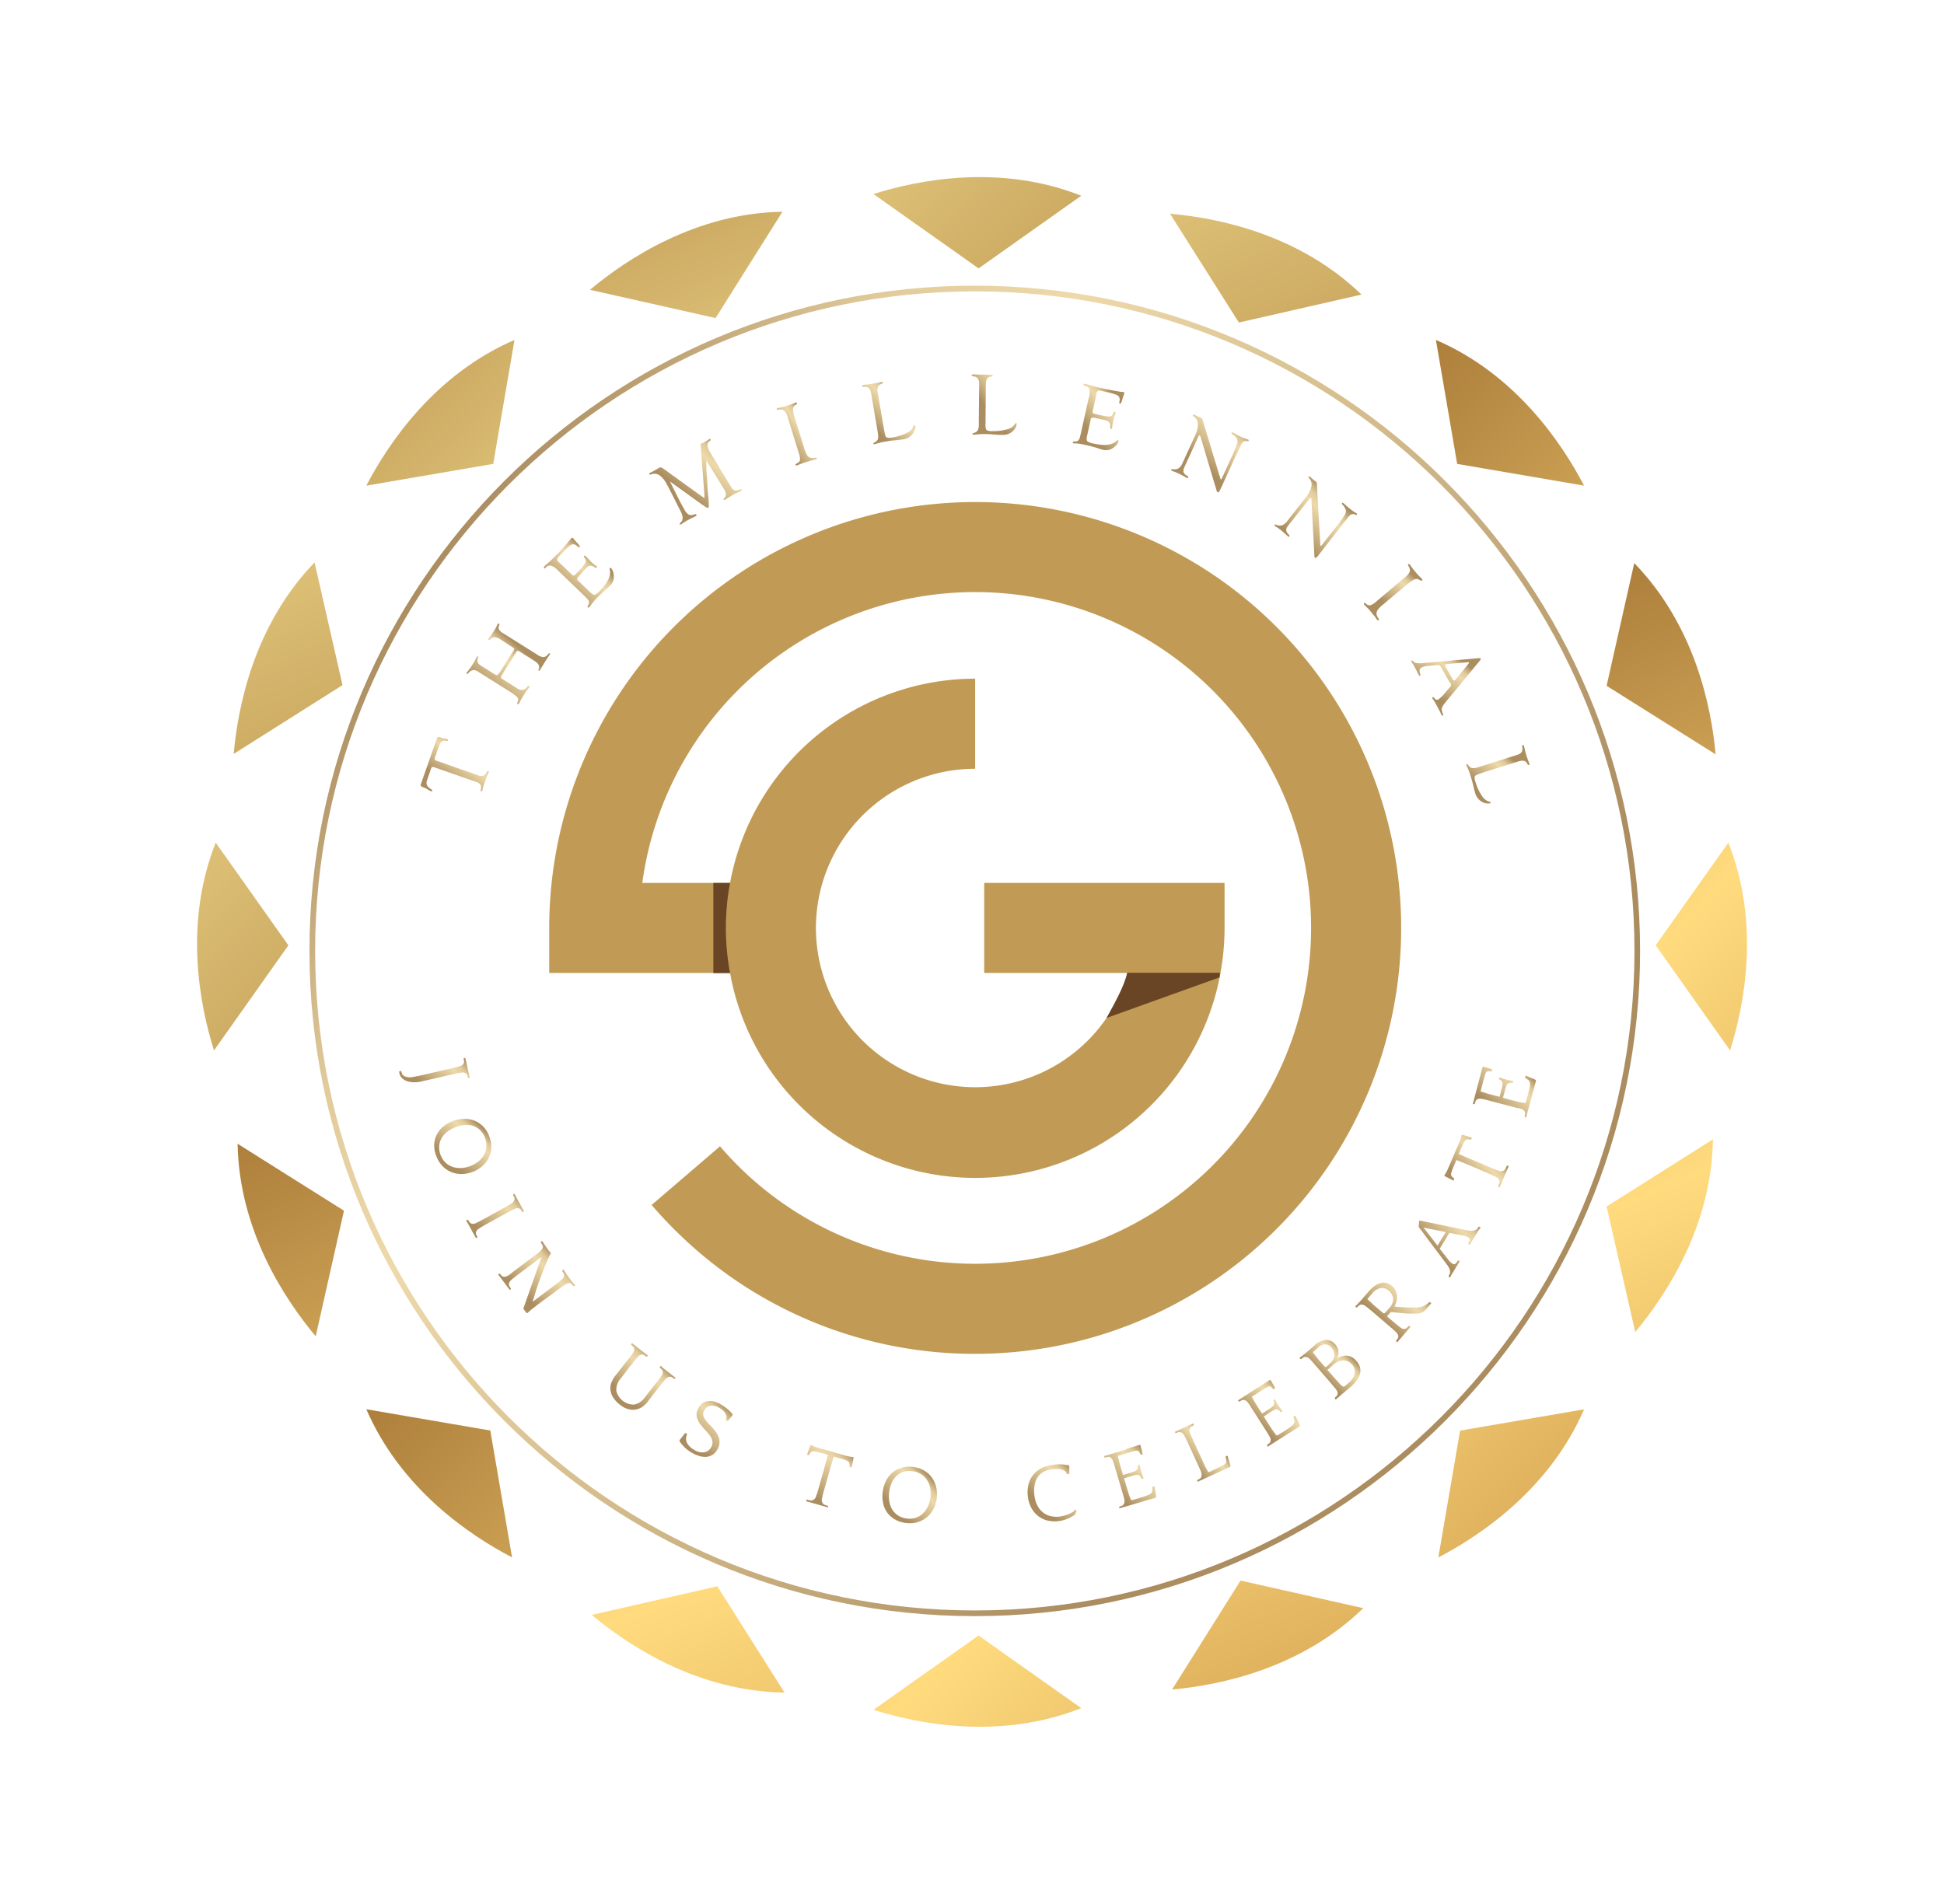 <svg id="Layer_1" data-name="Layer 1" xmlns="http://www.w3.org/2000/svg" xmlns:xlink="http://www.w3.org/1999/xlink" viewBox="0 0 522.72 512"><defs><style>.cls-1,.cls-10,.cls-11,.cls-12,.cls-13,.cls-14,.cls-15,.cls-16,.cls-17,.cls-18,.cls-2,.cls-3,.cls-4,.cls-5,.cls-6,.cls-7,.cls-8,.cls-9{fill-rule:evenodd;}.cls-1{fill:url(#linear-gradient);}.cls-2{fill:url(#linear-gradient-2);}.cls-3{fill:url(#linear-gradient-3);}.cls-4{fill:url(#linear-gradient-4);}.cls-5{fill:url(#linear-gradient-5);}.cls-6{fill:url(#linear-gradient-6);}.cls-7{fill:url(#linear-gradient-7);}.cls-8{fill:url(#linear-gradient-8);}.cls-9{fill:url(#linear-gradient-9);}.cls-10{fill:url(#linear-gradient-10);}.cls-11{fill:url(#linear-gradient-11);}.cls-12{fill:url(#linear-gradient-12);}.cls-13{fill:url(#linear-gradient-13);}.cls-14{fill:url(#linear-gradient-14);}.cls-15{fill:url(#linear-gradient-15);}.cls-16{fill:url(#linear-gradient-16);}.cls-17{fill:url(#linear-gradient-17);}.cls-18{fill:url(#linear-gradient-18);}.cls-19{fill:#c19b55;}.cls-20{fill:#6a4525;}.cls-21{fill:url(#linear-gradient-19);}.cls-22{fill:url(#linear-gradient-20);}.cls-23{fill:url(#linear-gradient-21);}.cls-24{fill:url(#linear-gradient-22);}.cls-25{fill:url(#linear-gradient-23);}.cls-26{fill:url(#linear-gradient-24);}.cls-27{fill:url(#linear-gradient-25);}.cls-28{fill:url(#linear-gradient-26);}.cls-29{fill:url(#linear-gradient-27);}.cls-30{fill:url(#linear-gradient-28);}.cls-31{fill:url(#linear-gradient-29);}.cls-32{fill:url(#linear-gradient-30);}.cls-33{fill:url(#linear-gradient-31);}.cls-34{fill:url(#linear-gradient-32);}.cls-35{fill:url(#linear-gradient-33);}</style><linearGradient id="linear-gradient" x1="315.79" y1="788.09" x2="311.72" y2="790.94" gradientTransform="matrix(72, 0, 0, -72, -22328.08, 57101)" gradientUnits="userSpaceOnUse"><stop offset="0" stop-color="#ab8d60"/><stop offset="0.15" stop-color="#ab8d60"/><stop offset="0.36" stop-color="#c6ac7d"/><stop offset="0.61" stop-color="#e1cb9b"/><stop offset="0.72" stop-color="#eed9ab"/><stop offset="0.84" stop-color="#e1cb9b"/><stop offset="1" stop-color="#ab8d60"/></linearGradient><linearGradient id="linear-gradient-2" x1="311.67" y1="788.99" x2="311.82" y2="789.14" xlink:href="#linear-gradient"/><linearGradient id="linear-gradient-3" x1="311.77" y1="788.71" x2="311.91" y2="788.86" xlink:href="#linear-gradient"/><linearGradient id="linear-gradient-4" x1="311.88" y1="788.45" x2="312.04" y2="788.61" xlink:href="#linear-gradient"/><linearGradient id="linear-gradient-5" x1="312.04" y1="788.21" x2="312.2" y2="788.37" xlink:href="#linear-gradient"/><linearGradient id="linear-gradient-6" x1="312.41" y1="787.84" x2="312.56" y2="788" xlink:href="#linear-gradient"/><linearGradient id="linear-gradient-7" x1="312.68" y1="787.65" x2="312.83" y2="787.81" xlink:href="#linear-gradient"/><linearGradient id="linear-gradient-8" x1="313.1" y1="787.48" x2="313.27" y2="787.66" xlink:href="#linear-gradient"/><linearGradient id="linear-gradient-9" x1="313.43" y1="787.41" x2="313.58" y2="787.56" xlink:href="#linear-gradient"/><linearGradient id="linear-gradient-10" x1="313.98" y1="787.42" x2="314.13" y2="787.57" xlink:href="#linear-gradient"/><linearGradient id="linear-gradient-11" x1="314.25" y1="787.47" x2="314.41" y2="787.63" xlink:href="#linear-gradient"/><linearGradient id="linear-gradient-12" x1="314.53" y1="787.59" x2="314.64" y2="787.69" xlink:href="#linear-gradient"/><linearGradient id="linear-gradient-13" x1="314.79" y1="787.73" x2="314.92" y2="787.86" xlink:href="#linear-gradient"/><linearGradient id="linear-gradient-14" x1="315.03" y1="787.91" x2="315.14" y2="788.02" xlink:href="#linear-gradient"/><linearGradient id="linear-gradient-15" x1="315.24" y1="788.12" x2="315.39" y2="788.27" xlink:href="#linear-gradient"/><linearGradient id="linear-gradient-16" x1="315.44" y1="788.38" x2="315.6" y2="788.53" xlink:href="#linear-gradient"/><linearGradient id="linear-gradient-17" x1="315.55" y1="788.64" x2="315.68" y2="788.77" xlink:href="#linear-gradient"/><linearGradient id="linear-gradient-18" x1="315.65" y1="788.91" x2="315.81" y2="789.07" xlink:href="#linear-gradient"/><linearGradient id="linear-gradient-19" x1="310.86" y1="792.42" x2="316.65" y2="786.63" gradientTransform="matrix(72, 0, 0, -72, -22328.08, 57101)" gradientUnits="userSpaceOnUse"><stop offset="0" stop-color="#a57534"/><stop offset="0.21" stop-color="#dfc379"/><stop offset="0.45" stop-color="#ac7e3b"/><stop offset="0.72" stop-color="#ffdb7e"/><stop offset="0.99" stop-color="#c1893f"/><stop offset="1" stop-color="#c1893f"/></linearGradient><linearGradient id="linear-gradient-20" x1="312.19" y1="793.3" x2="315.33" y2="785.74" xlink:href="#linear-gradient-19"/><linearGradient id="linear-gradient-21" x1="296.11" y1="786.53" x2="296.67" y2="787.14" gradientTransform="matrix(18.3, 0, 0, -14.63, -5301, 11718.34)" xlink:href="#linear-gradient"/><linearGradient id="linear-gradient-22" x1="299.49" y1="789.72" x2="300.05" y2="790.33" gradientTransform="matrix(22.42, 0, 0, -21.76, -6586, 17372.82)" xlink:href="#linear-gradient"/><linearGradient id="linear-gradient-23" x1="296.63" y1="788.69" x2="297.19" y2="789.3" gradientTransform="matrix(18.86, 0, 0, -18.8, -5443.81, 14990.09)" xlink:href="#linear-gradient"/><linearGradient id="linear-gradient-24" x1="300.99" y1="790.09" x2="301.55" y2="790.7" gradientTransform="matrix(24.88, 0, 0, -23.1, -7309.06, 18384.21)" xlink:href="#linear-gradient"/><linearGradient id="linear-gradient-25" x1="283.11" y1="787.92" x2="283.67" y2="788.52" gradientTransform="matrix(10.79, 0, 0, -17.01, -2844.21, 13524.58)" xlink:href="#linear-gradient"/><linearGradient id="linear-gradient-26" x1="290.79" y1="787.83" x2="291.35" y2="788.44" gradientTransform="matrix(14.28, 0, 0, -16.77, -3918.95, 13328.34)" xlink:href="#linear-gradient"/><linearGradient id="linear-gradient-27" x1="286.56" y1="787.59" x2="287.12" y2="788.2" gradientTransform="matrix(12.13, 0, 0, -16.32, -3212.1, 12964)" xlink:href="#linear-gradient"/><linearGradient id="linear-gradient-28" x1="290.1" y1="788.34" x2="290.67" y2="788.95" gradientTransform="matrix(13.86, 0, 0, -17.94, -3730.08, 14259.06)" xlink:href="#linear-gradient"/><linearGradient id="linear-gradient-29" x1="298.31" y1="789.48" x2="298.87" y2="790.09" gradientTransform="matrix(20.84, 0, 0, -20.92, -5897.59, 16640.81)" xlink:href="#linear-gradient"/><linearGradient id="linear-gradient-30" x1="299.28" y1="789.78" x2="299.85" y2="790.39" gradientTransform="matrix(22.15, 0, 0, -21.9, -6283.17, 17442.77)" xlink:href="#linear-gradient"/><linearGradient id="linear-gradient-31" x1="293.02" y1="786.93" x2="293.58" y2="787.53" gradientTransform="matrix(15.73, 0, 0, -15.19, -4238.63, 12116.81)" xlink:href="#linear-gradient"/><linearGradient id="linear-gradient-32" x1="296.35" y1="787.23" x2="296.91" y2="787.83" gradientTransform="matrix(18.72, 0, 0, -15.49, -5166.43, 12380.07)" xlink:href="#linear-gradient"/><linearGradient id="linear-gradient-33" x1="294.48" y1="787.31" x2="295.04" y2="787.91" gradientTransform="matrix(16.93, 0, 0, -15.71, -4589.61, 12581.17)" xlink:href="#linear-gradient"/></defs><g id="Layer_1-2" data-name="Layer_1"><path class="cls-1" d="M262.12,78.36c-97.81,0-177.38,79.57-177.38,177.37s79.57,177.38,177.38,177.38,177.37-79.57,177.37-177.38S359.92,78.36,262.12,78.36Zm0,356.28c-98.65,0-178.91-80.26-178.91-178.91s80.26-178.9,178.91-178.9S441,157.09,441,255.73s-80.25,178.91-178.9,178.91Z"/><path class="cls-2" d="M126.33,289.91l-.41,0-.11-.06a5.23,5.23,0,0,0-.18-.66,1,1,0,0,0-.31-.48,1.58,1.58,0,0,0-.47-.23,1.84,1.84,0,0,0-.89,0l-.58.1-.62.11-.86.19-1.29.3-4,.92-1.32.3c-.36.09-.66.15-.91.2l-.65.14-.51.12a8.23,8.23,0,0,1-1.78.2,6.82,6.82,0,0,1-1.67-.2,3.92,3.92,0,0,1-1.35-.64,2.55,2.55,0,0,1-.87-1.08,1.31,1.31,0,0,1-.14-.38q0-.22-.09-.39l0-.19.46-.15.14.05c0,.2.08.36.11.51a1.56,1.56,0,0,0,.19.42,2.69,2.69,0,0,0,.51.41,3.65,3.65,0,0,0,2.44.19q1.68-.28,4.62-1l4.44-1,1.3-.3.89-.21.63-.17.52-.16a2.1,2.1,0,0,0,.8-.39,2,2,0,0,0,.33-.42,1,1,0,0,0,.07-.54c0-.21-.07-.43-.12-.67l.06-.13.38-.15,0,0c0,.1.06.27.12.5s.11.47.16.72.12.49.17.72.09.4.11.51l.1.41c0,.1.06.27.12.5s.1.48.16.72.11.49.17.73l.11.5v.05Z"/><path class="cls-3" d="M118.47,310.62a5.52,5.52,0,0,0,1.33,2.05,5.11,5.11,0,0,0,1.92,1.15,6.2,6.2,0,0,0,2.3.3,7.9,7.9,0,0,0,2.46-.54,7.76,7.76,0,0,0,2.2-1.26,6.14,6.14,0,0,0,1.5-1.78,5.22,5.22,0,0,0,.61-2.17,5.92,5.92,0,0,0-.41-2.43,5.53,5.53,0,0,0-1.29-2,4.91,4.91,0,0,0-1.86-1.13,5.76,5.76,0,0,0-2.25-.26,8.64,8.64,0,0,0-2.48.58,8.54,8.54,0,0,0-2.37,1.34,5.78,5.78,0,0,0-1.48,1.79,5,5,0,0,0-.56,2.1,5.57,5.57,0,0,0,.38,2.27Zm13.07-5a7.7,7.7,0,0,1,.54,3.12,6.59,6.59,0,0,1-.72,2.74,7,7,0,0,1-1.74,2.19,8.3,8.3,0,0,1-2.5,1.49,8.76,8.76,0,0,1-2.85.57,7,7,0,0,1-2.78-.46,6.89,6.89,0,0,1-2.42-1.58,7.78,7.78,0,0,1-1.75-2.8,7.5,7.5,0,0,1-.56-3.14,6.62,6.62,0,0,1,.72-2.68,6.77,6.77,0,0,1,1.74-2.12,9.13,9.13,0,0,1,2.51-1.44,9,9,0,0,1,3-.61,7.27,7.27,0,0,1,2.8.47,6.73,6.73,0,0,1,2.36,1.57,7.46,7.46,0,0,1,1.67,2.68Z"/><path class="cls-4" d="M140.92,325.83l-.39.14-.12,0a4.74,4.74,0,0,0-.36-.58,1,1,0,0,0-.42-.37,2.4,2.4,0,0,0-.52-.1,2.17,2.17,0,0,0-.86.25c-.19.09-.37.17-.53.26l-.56.28-.77.41-1.16.64-3.61,2-1.15.64-.73.42-.49.29-.42.28a2,2,0,0,0-.67.6,1.77,1.77,0,0,0-.19.49.93.93,0,0,0,.09.55,4.3,4.3,0,0,0,.3.61l0,.13L128,333l0,0c-.06-.09-.14-.24-.26-.45l-.35-.65c-.13-.22-.25-.43-.36-.64s-.2-.36-.25-.46l-.21-.37-.25-.45-.36-.65c-.12-.22-.24-.44-.36-.64l-.24-.46v-.05l.39-.13.13.05q.18.31.36.57a1,1,0,0,0,.41.36,2.5,2.5,0,0,0,.52.11,1.84,1.84,0,0,0,.87-.24l.33-.17.47-.23.68-.36,1-.54,4-2.21,1.16-.64c.32-.17.58-.33.8-.46l.56-.33.45-.29a2,2,0,0,0,.65-.59,1.58,1.58,0,0,0,.21-.5,1,1,0,0,0-.08-.55,5.59,5.59,0,0,0-.3-.6l0-.14.32-.26,0,0,.25.45c.11.21.23.43.36.65l.35.65.25.45.21.37c.05.1.13.25.25.46s.24.42.36.64l.36.65c.11.21.2.36.25.45v.05Z"/><path class="cls-5" d="M154.66,345.72l-.34.2-.14,0a5.89,5.89,0,0,0-.44-.53.89.89,0,0,0-.45-.29,1.77,1.77,0,0,0-.52,0,2.22,2.22,0,0,0-.82.38l-.48.32-.52.36-.7.52-1.06.79L146,349.8l-1.65,1.25-1.09.84c-.3.24-.56.45-.79.65l-.74.66-.16-.11-.84-1.11.09-.34,4.79-13.59-.36.26c-.13.08-.28.19-.45.32l-.6.45-.84.64-3.3,2.48c-.15.1-.33.24-.57.42l-.72.56-.71.56q-.34.27-.54.45a2.17,2.17,0,0,0-.56.66,1.15,1.15,0,0,0-.13.56,1,1,0,0,0,.14.48,5,5,0,0,0,.41.62v.14l-.28.3,0,0-.29-.39-.41-.54-.42-.55-.28-.39-.26-.34-.31-.41-.45-.59-.44-.59-.31-.42v0l.36-.19.14,0c.17.22.31.39.44.53a1.16,1.16,0,0,0,.46.29,1.4,1.4,0,0,0,.49,0,2.48,2.48,0,0,0,.87-.36l.31-.2.43-.31L138,342l.9-.67,3.64-2.74,1.06-.79.74-.55.51-.4.41-.36a2.41,2.41,0,0,0,.52-.63,1.49,1.49,0,0,0,.17-.58,1,1,0,0,0-.15-.52,5.3,5.3,0,0,0-.39-.57v-.14l.27-.29.1,0,.26.38.34.51.34.52.26.38.47.63c.08.09.18.22.31.4a1.68,1.68,0,0,0,.37.38v.13a5.19,5.19,0,0,0-.47.82c-.18.37-.37.79-.57,1.27l-.64,1.54c-.22.55-.43,1.1-.64,1.65-.77,2-1.37,3.69-1.78,5.06s-.69,2.25-.82,2.64l.24-.16.26-.18.36-.27.57-.43,3.65-2.74,1.06-.8.73-.56.5-.41.41-.35a1.9,1.9,0,0,0,.58-.69,1.71,1.71,0,0,0,.12-.51,1,1,0,0,0-.16-.54,5.72,5.72,0,0,0-.39-.56l0-.13.28-.29.1,0,.25.37.33.5.32.5.26.37.63.84.27.36c.12.16.25.31.38.47l.4.46a3.64,3.64,0,0,0,.31.33l-.06.07Z"/><path class="cls-6" d="M181.7,370.54l-.3.28h-.13a6.31,6.31,0,0,0-.56-.39,1,1,0,0,0-.53-.18,2,2,0,0,0-.51.11,1.94,1.94,0,0,0-.7.57l-.36.4-.42.49-.58.72-.82,1L174.14,377a6.15,6.15,0,0,1-1.53,1.41,4.31,4.31,0,0,1-1.81.69,4.57,4.57,0,0,1-2-.17,6.3,6.3,0,0,1-2.12-1.16,7.6,7.6,0,0,1-1.85-2,4.59,4.59,0,0,1-.69-2,4.2,4.2,0,0,1,.25-1.91,7.13,7.13,0,0,1,1-1.8l2.66-3.38c.32-.42.6-.76.82-1.05l.57-.72.39-.52c.1-.14.21-.29.3-.44a2,2,0,0,0,.37-.81,1.86,1.86,0,0,0,0-.54.88.88,0,0,0-.29-.47,5.41,5.41,0,0,0-.5-.44l0-.14.2-.36h0l.4.32.59.45.58.46.4.32.34.26.41.32.58.46.58.45c.19.15.32.26.41.32l0,.05-.31.27-.12,0c-.19-.15-.38-.28-.56-.4a1,1,0,0,0-.53-.17,1.8,1.8,0,0,0-.52.11,2.06,2.06,0,0,0-.7.56c-.14.16-.27.3-.38.44l-.41.48-.55.68-.81,1L167,370.61a4.71,4.71,0,0,0-1.29,3.41,4.86,4.86,0,0,0,4.76,3.73,4.65,4.65,0,0,0,3-2.05l2.28-2.92c.34-.42.61-.77.82-1l.53-.69c.14-.19.27-.36.37-.51s.22-.31.33-.48a2,2,0,0,0,.38-.82,2.19,2.19,0,0,0,0-.53.85.85,0,0,0-.28-.46c-.15-.15-.33-.3-.51-.45l0-.14.2-.36.09,0c.08.06.2.17.35.31a5.41,5.41,0,0,0,.5.44l.52.41.37.29.39.31.39.3.55.44.56.43.39.31,0,0Z"/><path class="cls-7" d="M189.39,379.25a2.15,2.15,0,0,0-.32,1,2.27,2.27,0,0,0,.24,1,5.46,5.46,0,0,0,.74,1.07c.33.38.72.81,1.19,1.29s.77.87,1.13,1.33a5.7,5.7,0,0,1,.84,1.47,3.82,3.82,0,0,1,.26,1.61,4,4,0,0,1-.56,1.78,3.69,3.69,0,0,1-3,2,5.24,5.24,0,0,1-1.85-.22,9.44,9.44,0,0,1-1.9-.81,9.72,9.72,0,0,1-2.05-1.51,10.33,10.33,0,0,1-1.42-1.7l.07-.3,1.5-1.9.49.27,0,.17a2.5,2.5,0,0,0,0,2.29,4.92,4.92,0,0,0,2,1.88,3.81,3.81,0,0,0,2.69.59,2.65,2.65,0,0,0,1.79-1.37,2.4,2.4,0,0,0,.35-1.31,3,3,0,0,0-.33-1.22,5.83,5.83,0,0,0-.8-1.15l-1-1.13a16.86,16.86,0,0,1-1.14-1.37,5.78,5.78,0,0,1-.77-1.38,3.19,3.19,0,0,1,.24-2.92,4,4,0,0,1,1.19-1.38,3.23,3.23,0,0,1,1.48-.53,4.26,4.26,0,0,1,1.64.16,8.49,8.49,0,0,1,1.73.74,12.18,12.18,0,0,1,1.89,1.32,8.3,8.3,0,0,1,1.26,1.32l0,.26-1.26,1.59-.54-.31,0-.15a1.46,1.46,0,0,0,.13-1,2.47,2.47,0,0,0-.42-.88,3.84,3.84,0,0,0-.73-.72,7.25,7.25,0,0,0-.77-.51,3.65,3.65,0,0,0-2.31-.56,2.16,2.16,0,0,0-1.62,1.19Z"/><path class="cls-8" d="M222.59,405.39l-.47-.14-.69-.19-.69-.2-.48-.14-1.23-.35-.47-.13-.68-.19-.68-.2-.48-.13,0,0,.17-.37.14-.05c.22.06.49.13.78.19a1.08,1.08,0,0,0,.66,0,2.75,2.75,0,0,0,.47-.28,1.54,1.54,0,0,0,.48-.77c0-.1.09-.22.13-.35s.1-.3.17-.5.14-.44.22-.73.18-.65.31-1.08l1.24-4.38c.27-.93.5-1.77.69-2.5s.34-1.28.43-1.66l-.24-.07-1.77-.5c-.46-.13-.83-.23-1.12-.29s-.5-.09-.65-.1a.73.73,0,0,0-.32,0,1.44,1.44,0,0,0-.9,1l-.11.07-.5-.14.85-2.42.14-.17.15,0a3.23,3.23,0,0,0,.72.36,12.16,12.16,0,0,0,1.25.42l1.33.38.92.26,2.71.78.92.26,1.33.38a13,13,0,0,0,1.29.3,3.51,3.51,0,0,0,.79.07l.12.1,0,.22-.53,2.51-.52-.15-.06-.11a1.46,1.46,0,0,0-.26-1.3.87.87,0,0,0-.26-.19,4.83,4.83,0,0,0-.61-.25c-.27-.1-.64-.22-1.1-.35l-1.75-.5-.23-.07c-.14.42-.3,1-.5,1.63s-.44,1.5-.72,2.48l-1.13,4-.36,1.26c-.09.33-.16.6-.22.81s-.1.41-.13.56-.08.32-.11.49a1.51,1.51,0,0,0,0,.91,3.87,3.87,0,0,0,.25.5,1.1,1.1,0,0,0,.56.35l.76.26.09.11-.05.41Z"/><path class="cls-9" d="M243.85,408.39a5.53,5.53,0,0,0,2.43-.22,5,5,0,0,0,1.91-1.17,6,6,0,0,0,1.33-1.89,8.35,8.35,0,0,0,.58-5,6,6,0,0,0-.89-2.15,5,5,0,0,0-1.63-1.55,5.77,5.77,0,0,0-2.34-.76,5.3,5.3,0,0,0-2.38.2A5,5,0,0,0,241,397a6,6,0,0,0-1.27,1.88,8.79,8.79,0,0,0-.64,2.46,8.11,8.11,0,0,0,.09,2.72,5.73,5.73,0,0,0,.89,2.14,5.14,5.14,0,0,0,1.6,1.48,5.55,5.55,0,0,0,2.19.71Zm1.66-13.88a7.67,7.67,0,0,1,3,1,6.75,6.75,0,0,1,2.09,1.91,7.39,7.39,0,0,1,1.13,2.56,8.35,8.35,0,0,1,.15,2.91,8.57,8.57,0,0,1-.81,2.78,7.19,7.19,0,0,1-1.7,2.25,6.88,6.88,0,0,1-2.53,1.41,7.7,7.7,0,0,1-3.29.25,7.46,7.46,0,0,1-3-1,6.43,6.43,0,0,1-3.1-4.4,9.32,9.32,0,0,1,.73-5.8,7,7,0,0,1,1.71-2.26,6.73,6.73,0,0,1,2.49-1.37,7.74,7.74,0,0,1,3.15-.24Z"/><path class="cls-10" d="M286.83,396.37a1.4,1.4,0,0,0-.53-.77,2.79,2.79,0,0,0-1-.41,5,5,0,0,0-1.19-.12,10.69,10.69,0,0,0-1.27.1,5.55,5.55,0,0,0-3.33,1.47,5.23,5.23,0,0,0-1.25,2.47,8.8,8.8,0,0,0-.1,3.13A7.51,7.51,0,0,0,279,405a5.57,5.57,0,0,0,1.53,1.81,5.19,5.19,0,0,0,2.06.95,6.67,6.67,0,0,0,2.45.08,9.86,9.86,0,0,0,2.06-.54,6.27,6.27,0,0,0,2.12-1.3l.26.21-.35,1.07a9.8,9.8,0,0,1-2.09,1.18,9.37,9.37,0,0,1-2.24.6,8.39,8.39,0,0,1-3.1-.12,6.65,6.65,0,0,1-2.53-1.2,7,7,0,0,1-1.82-2.15,8.26,8.26,0,0,1-.95-3,8.91,8.91,0,0,1,.07-3,6.7,6.7,0,0,1,1.09-2.6,6.8,6.8,0,0,1,2.11-1.94,8.13,8.13,0,0,1,3.15-1.05l.94-.13a7.2,7.2,0,0,1,1.16-.06c.41,0,.83,0,1.26.08a8.82,8.82,0,0,1,1.25.21l.09.21v2.06l-.64.09-.08-.08Z"/><path class="cls-11" d="M302.94,389.63l.85-.25,1.15-.34,1-.31.57-.17.17.16.6,2.37-.53.15-.12-.06a4.5,4.5,0,0,0-.35-.75.63.63,0,0,0-.55-.28,3.28,3.28,0,0,0-1.1.18l-2,.6-2.07.61.21.84c.05.23.09.42.13.58l.15.58c.06.23.14.5.23.82s.33,1.09.69,2.31l1.29-.39,1.17-.34a5.46,5.46,0,0,0,.87-.34,1,1,0,0,0,.43-.38,3.25,3.25,0,0,0,.19-.44.84.84,0,0,0,0-.54l.08-.13.35-.16.1,0,.18.88a8.29,8.29,0,0,0,.22.85c.1.34.2.66.31.94l.36.94-.07.07-.4.07-.11,0a1.55,1.55,0,0,0-.32-.61,2,2,0,0,0-.44-.4,1,1,0,0,0-.56-.05,5,5,0,0,0-.9.2l-1.16.34-1.31.39.61,2.08c.16.51.28.93.38,1.25s.18.61.26.85.16.48.24.68.16.44.27.7a.4.4,0,0,0,.56.28l1.82-.54c.86-.26,1.54-.48,2-.66a3.63,3.63,0,0,0,1.06-.56,1.07,1.07,0,0,0,.4-.69,7.9,7.9,0,0,0,0-1l.06-.11.56-.16.42,2.82-.11.27-.5.15-.87.25-1,.29-.76.23-4.34,1.29c-.11,0-.27.07-.5.14l-.71.21-.71.21-.49.15H301l-.05-.41.08-.11a6.48,6.48,0,0,0,.63-.23,1,1,0,0,0,.45-.33,2.16,2.16,0,0,0,.21-.48,1.89,1.89,0,0,0,0-.9q0-.15-.09-.36c0-.14-.08-.31-.13-.51s-.12-.45-.21-.74-.19-.64-.32-1.07l-1.29-4.37c-.15-.5-.28-.92-.38-1.27s-.19-.63-.26-.88-.14-.45-.19-.62l-.19-.51a2,2,0,0,0-.45-.76,1.76,1.76,0,0,0-.45-.3,1,1,0,0,0-.55,0,5.59,5.59,0,0,0-.65.16l-.14-.05-.18-.37,0,0,.49-.14.75-.22.77-.23.61-.18,3.53-1.05Z"/><path class="cls-12" d="M318.44,386.11a2,2,0,0,0-.54-.71,2.08,2.08,0,0,0-.48-.23,1,1,0,0,0-.55,0,6.19,6.19,0,0,0-.62.25l-.14,0-.23-.34,0,0,.47-.22.67-.3.68-.31.46-.22.39-.17.47-.22.67-.31.68-.3.47-.22h.05l.1.4,0,.12c-.22.1-.42.2-.61.31a1,1,0,0,0-.4.4,2,2,0,0,0-.14.52,1.9,1.9,0,0,0,.16.87c.08.2.15.38.22.54s.15.36.25.58l.36.8.55,1.2,1.72,3.76c.22.47.4.86.54,1.18s.27.58.38.81.22.44.33.64l.36.67a.4.4,0,0,0,.6.19L327,395c.81-.37,1.42-.67,1.82-.89a2.5,2.5,0,0,0,.8-.63.78.78,0,0,0,.11-.65c-.06-.25-.13-.57-.2-1l0-.11.53-.25.81,2.74-.07.28-.38.17-.63.29-.73.34-.65.29-4.12,1.89-.47.21-.67.31-.67.31-.47.21H322l-.11-.39L322,398c.22-.1.42-.21.6-.31a1,1,0,0,0,.39-.39,1.44,1.44,0,0,0,.12-.55,2.29,2.29,0,0,0-.14-.85c0-.1-.07-.22-.12-.35s-.12-.29-.21-.48-.2-.42-.32-.7l-.47-1-1.89-4.14c-.22-.47-.4-.87-.55-1.2s-.28-.6-.39-.83l-.29-.58-.26-.48Z"/><path class="cls-13" d="M338.3,373.14l.75-.48,1-.65.92-.58a5.71,5.71,0,0,1,.5-.32l.2.1,1.24,2.11-.47.3-.13,0a5.53,5.53,0,0,0-.54-.62.63.63,0,0,0-.61-.12,3.66,3.66,0,0,0-1,.48l-1.76,1.13-1.81,1.16.43.75c.11.21.21.38.29.52s.18.32.31.52.27.44.45.72.61,1,1.29,2l1.13-.73,1-.66a4.55,4.55,0,0,0,.74-.57.9.9,0,0,0,.31-.48,2.67,2.67,0,0,0,.07-.47.88.88,0,0,0-.17-.51l0-.16.29-.24h.1l.42.79c.12.23.27.48.44.76s.38.57.57.82l.6.79-.05.09-.36.18h-.12a1.7,1.7,0,0,0-.47-.49,2.27,2.27,0,0,0-.54-.27,1.08,1.08,0,0,0-.55.11,5.59,5.59,0,0,0-.81.44l-1,.65-1.15.74,1.17,1.83.7,1.1c.18.28.34.53.49.74l.42.59c.12.17.28.37.46.59a.38.38,0,0,0,.6.12l1.61-1c.75-.48,1.34-.88,1.75-1.19a3.68,3.68,0,0,0,.87-.83,1.08,1.08,0,0,0,.18-.77,5.36,5.36,0,0,0-.25-1l0-.12.49-.32,1.19,2.6,0,.29-.43.27-.77.49-.84.55-.68.43L343,387.71l-.44.28-.62.4-.62.4-.44.27h-.05l-.16-.38.05-.13a6,6,0,0,0,.55-.4,1,1,0,0,0,.33-.43,2.13,2.13,0,0,0,.07-.53,1.83,1.83,0,0,0-.29-.85c-.06-.09-.12-.2-.19-.32l-.26-.46-.41-.65-.6-.94-2.46-3.84-.71-1.11-.5-.77c-.13-.22-.25-.4-.36-.55s-.2-.29-.31-.43a2,2,0,0,0-.65-.62,2.53,2.53,0,0,0-.52-.16,1.07,1.07,0,0,0-.53.12,5.21,5.21,0,0,0-.59.34l-.14,0-.28-.3,0-.05.44-.27.65-.42.68-.44.53-.34,3.1-2Z"/><path class="cls-14" d="M356.91,368.4l1,1.12,1.1,1.26,1,1.09c.29.33.49.54.6.64.28.29.51.42.67.4a1,1,0,0,0,.5-.25l1-.9a5.26,5.26,0,0,0,.8-.87,4.15,4.15,0,0,0,.6-1.14,2.82,2.82,0,0,0,.09-1.33,2.87,2.87,0,0,0-.72-1.42,3.22,3.22,0,0,0-1.15-.88,2.76,2.76,0,0,0-1.28-.25,3.65,3.65,0,0,0-1.31.32,4.81,4.81,0,0,0-1.27.82l-1.61,1.39Zm.25-1.31a11.25,11.25,0,0,0,1-1,2.44,2.44,0,0,0,.57-1.12,2.35,2.35,0,0,0,0-1.21,3,3,0,0,0-.68-1.27,2.36,2.36,0,0,0-1.7-.93,2.69,2.69,0,0,0-1.85.77L353,363.68c.26.35.49.64.68.87s.35.44.49.62.26.33.38.47l.33.39.92,1.05a3.43,3.43,0,0,0,.5.51c.11.09.24.06.39-.06l.5-.44Zm3.91,7.65-.39.34-.56.49-.56.48-.39.34h-.05l-.21-.35,0-.14a4.55,4.55,0,0,0,.45-.44.9.9,0,0,0,.29-1,2.3,2.3,0,0,0-.4-.81l-.64-.79c-.28-.34-.72-.85-1.29-1.51l-3.68-4.24-.67-.78c-.25-.28-.51-.56-.77-.82a2,2,0,0,0-.74-.52,1.34,1.34,0,0,0-.53-.08,1.88,1.88,0,0,0-.42.14,3.65,3.65,0,0,0-.62.47h-.14l-.32-.26,0-.09c.08-.07.19-.16.33-.26l.43-.32.45-.35c.16-.12.3-.23.42-.34l.61-.53.43-.36.48-.42.45-.39.32-.28a5.19,5.19,0,0,1,3.24-1.57,3.12,3.12,0,0,1,2.41,1.16,4,4,0,0,1,.65,1,3.11,3.11,0,0,1,.24,1,3.18,3.18,0,0,1-.05.93,4.36,4.36,0,0,1-.26.87,4.32,4.32,0,0,1,2.72-.71,3.68,3.68,0,0,1,2.39,1.4,4.21,4.21,0,0,1,1,1.72,3.53,3.53,0,0,1,0,1.74,5.35,5.35,0,0,1-.82,1.71,9.22,9.22,0,0,1-1.52,1.64l-2.25,1.95Z"/><path class="cls-15" d="M373.52,351.82a3.56,3.56,0,0,0,1.09-2.6,3.29,3.29,0,0,0-1.24-2.13,2.53,2.53,0,0,0-2.2-.66,4,4,0,0,0-2.22,1.45l-1.27,1.48c.31.31.58.56.8.76l.57.54.45.41.39.33,1.67,1.43.36.29a.42.42,0,0,0,.27.07.48.48,0,0,0,.24-.13l.32-.33.77-.91Zm5.72,5.05-.34.39-.48.56c-.16.2-.33.38-.48.56l-.34.4-.27.32-.34.39-.48.56c-.17.2-.33.38-.48.57l-.34.39-.05,0-.26-.32v-.14c.11-.14.24-.3.38-.5a1.22,1.22,0,0,0,.24-.53,1.52,1.52,0,0,0-.11-.54,2.59,2.59,0,0,0-.52-.74l-.27-.25c-.11-.09-.23-.21-.39-.36s-.34-.31-.57-.5l-.85-.73-4.43-3.8-.79-.65c-.29-.25-.59-.48-.89-.7a2.55,2.55,0,0,0-.76-.38,1.66,1.66,0,0,0-.57,0,1.47,1.47,0,0,0-.39.21,2.73,2.73,0,0,0-.55.55l-.14,0-.35-.21,0-.09.29-.3.38-.38.4-.41.36-.4.53-.61.36-.43.42-.49.39-.45.29-.34a9.74,9.74,0,0,1,1.87-1.74,4.91,4.91,0,0,1,1.71-.77,3.07,3.07,0,0,1,1.54.06,3.94,3.94,0,0,1,1.35.76,3.78,3.78,0,0,1,1,1.35,4,4,0,0,1,.34,1.46,4.21,4.21,0,0,1-.17,1.45,8,8,0,0,1-.51,1.3c.82.07,1.65.13,2.48.18s1.66.06,2.48.06l1.24,0a5.1,5.1,0,0,0,1.06-.17,4.18,4.18,0,0,0,1-.44,6.48,6.48,0,0,0,1.05-.81l.15-.05.34.23.07.13-.73.85c-.27.32-.49.56-.64.75a3.58,3.58,0,0,1-.76.68,3.16,3.16,0,0,1-.86.35,5.13,5.13,0,0,1-1.11.13h-1.46l-.66,0-1.34-.12-1.66-.15-1.63-.17L372.94,354l1,.86,1.05.88.91.75.59.46a1.55,1.55,0,0,0,1.32.42,1.66,1.66,0,0,0,.4-.2,4.28,4.28,0,0,0,.56-.57h.13l.35.21v.05Z"/><path class="cls-16" d="M386.52,335l2.24-3.65-6-1.21,3.79,4.86Zm-4.87-6.78,10.61,2.2,1.16.25.8.15.56.1.4.05a3.46,3.46,0,0,0,1,0,1.77,1.77,0,0,0,.66-.22,1.31,1.31,0,0,0,.43-.38c.11-.15.22-.31.32-.47l.13,0,.38.15,0,.09a2.86,2.86,0,0,1-.27.38c-.13.17-.25.35-.37.54l-.34.54c-.1.18-.18.31-.24.4l-.38.63-.28.44-.39.64c-.14.22-.27.43-.39.64s-.22.35-.27.44l-.05,0-.3-.27,0-.12a2.82,2.82,0,0,0,.4-.94c0-.25-.12-.49-.49-.72a4.61,4.61,0,0,0-1.41-.46l-2.45-.49-1.12-.24-2.63,4.28.71.89c.63.78,1.14,1.44,1.55,2a4.63,4.63,0,0,0,1.05,1.05q.56.35.87.12A3.13,3.13,0,0,0,392,339l.13,0,.38.16v.05l-.26.42-.37.6-.37.6-.26.42-.22.37-.25.4-.34.55a5.33,5.33,0,0,0-.31.57,2.76,2.76,0,0,1-.21.4l-.09,0-.32-.25v-.15c.1-.16.19-.33.27-.49a1.35,1.35,0,0,0,.14-.54,2,2,0,0,0-.11-.69,3.83,3.83,0,0,0-.46-.9,2.29,2.29,0,0,0-.15-.24c-.07-.08-.16-.21-.28-.38s-.29-.4-.5-.67-.47-.64-.81-1.08l-1.22-1.63-1.76-2.33c-.34-.44-.68-.88-1-1.33l-.92-1.25c-.29-.39-.55-.74-.76-1l-.49-.65.12-1.48.12-.21Z"/><path class="cls-17" d="M405.6,313.79c0,.1-.1.25-.19.45l-.28.66c-.1.24-.2.46-.28.66l-.2.46-.5,1.17-.2.46c-.08.2-.18.42-.27.65s-.19.44-.28.65l-.2.45,0,0-.34-.22,0-.14c.1-.22.19-.47.29-.75a1.09,1.09,0,0,0,.07-.66,3.41,3.41,0,0,0-.22-.51,1.63,1.63,0,0,0-.71-.57l-.32-.17-.48-.23c-.19-.09-.42-.2-.7-.31l-1-.45-4.18-1.79-2.39-1-1.6-.63-.09.22-.73,1.7a11.36,11.36,0,0,0-.42,1.07,5.26,5.26,0,0,0-.19.63.7.7,0,0,0,0,.32c0,.38.32.72.84,1l0,.12-.2.47-2.3-1.15-.15-.16v-.15a3.72,3.72,0,0,0,.44-.66c.2-.36.39-.75.58-1.19s.37-.87.55-1.27.29-.7.37-.88l1.11-2.59c.08-.18.2-.48.38-.88s.35-.83.54-1.27a12.08,12.08,0,0,0,.46-1.24,3.41,3.41,0,0,0,.18-.78l.11-.1h.22l2.43.84-.22.5-.11,0a1.41,1.41,0,0,0-1.32.1.7.7,0,0,0-.23.23q-.12.18-.33.57c-.13.26-.29.6-.48,1l-.72,1.67-.1.23c.4.19.92.42,1.56.7s1.43.63,2.37,1l3.79,1.62,1.21.52.77.32.54.21.48.16a1.56,1.56,0,0,0,.9.12,3.84,3.84,0,0,0,.52-.19,1.1,1.1,0,0,0,.42-.5c.14-.27.26-.51.35-.73l.13-.07.39.1v.05Z"/><path class="cls-18" d="M397.69,290.57c.05-.19.13-.47.23-.86l.3-1.16c.11-.39.2-.74.28-1.05l.15-.57.23-.06,2.33.71-.14.54-.11.06a5,5,0,0,0-.82-.09.66.66,0,0,0-.54.33,3.47,3.47,0,0,0-.41,1c-.13.47-.3,1.14-.53,2l-.55,2.09.82.26.57.19.57.17.82.23,2.33.61.34-1.3c.12-.44.22-.83.31-1.18a4,4,0,0,0,.16-.92.87.87,0,0,0-.09-.56,3.13,3.13,0,0,0-.28-.4.84.84,0,0,0-.47-.26l-.07-.14.05-.38.07-.08.84.31a7.88,7.88,0,0,0,.84.25c.34.1.67.17,1,.23l1,.17,0,.1-.15.38-.08.07a1.63,1.63,0,0,0-.69,0,1.82,1.82,0,0,0-.57.17,1,1,0,0,0-.33.45,5.69,5.69,0,0,0-.31.87l-.3,1.17c-.12.44-.24.88-.35,1.32l2.09.56,1.27.33.86.22.7.15.74.12a.38.38,0,0,0,.53-.32l.49-1.84q.34-1.31.48-2.07a3.52,3.52,0,0,0,.08-1.2,1.09,1.09,0,0,0-.39-.69,5.59,5.59,0,0,0-.86-.56l-.06-.11.15-.57,2.63,1.12.17.23c0,.07-.07.24-.13.5l-.24.87c-.08.33-.17.65-.25,1l-.21.77L411,298.12c0,.1-.07.27-.13.5s-.13.47-.19.72-.13.48-.19.71-.11.4-.13.5l0,0-.37-.17-.06-.13a6,6,0,0,0,.14-.66,1,1,0,0,0-.05-.55,2.15,2.15,0,0,0-.3-.44,2,2,0,0,0-.79-.43c-.11,0-.22-.06-.36-.1L408,298l-.74-.2-1.08-.29-4.41-1.16-1.27-.34-.89-.23-.64-.16-.52-.1a1.92,1.92,0,0,0-.89,0,2.51,2.51,0,0,0-.49.23,1.08,1.08,0,0,0-.32.45c-.07.2-.14.41-.2.65l-.12.08-.41,0v-.05c0-.1.07-.26.13-.49s.13-.48.2-.75l.21-.78c.06-.26.12-.46.16-.62l.94-3.56Z"/><path class="cls-19" d="M262.22,364.1a114,114,0,0,1-78.67-31.29,116.62,116.62,0,0,1-8.34-8.75l18.39-15.77a93.47,93.47,0,0,0,6.59,6.92,90.32,90.32,0,1,0-27.48-77.76H207.3v24.22H147.68V249.56A114.54,114.54,0,1,1,262.22,364.1Z"/><polygon class="cls-20" points="203.36 261.7 191.81 261.7 191.81 237.45 203.36 237.45 203.36 261.7"/><path class="cls-19" d="M329.27,237.44v12.11a67.21,67.21,0,0,1-1.11,12.12c0,.28-.1.57-.15.87a67,67,0,0,1-131.71-.87,66.08,66.08,0,0,1,0-24.23,67.1,67.1,0,0,1,65.91-54.92v24.23a42.82,42.82,0,1,0,38.43,61.72,45.23,45.23,0,0,0,2.66-6.8H264.64V237.44Z"/><path class="cls-20" d="M328.08,261.61l-25,0c-.67,3.41-3.49,8.41-5.55,12.16l30.38-10.91.14-1.27Z"/><path class="cls-21" d="M290.74,52.64h0c-21.62-8.56-43.39-4.39-55.88-.46l28.27,20Zm-27.61,387.2h0l-28.27,20c12.49,3.93,34.26,8.1,55.88-.46l-27.61-19.52ZM138.34,91.42h0C117,100.66,104.55,119,98.5,130.61l34.12-5.85,5.72-33.34ZM392.6,384.74h0l-5.85,34.12c11.6-6.05,29.95-18.5,39.19-39.84l-33.34,5.72ZM98.5,379h0c9.24,21.34,27.58,33.79,39.19,39.84l-5.85-34.12L98.5,379ZM391.82,124.76h0l34.12,5.85c-6.06-11.6-18.5-30-39.84-39.19l5.72,33.34ZM58,226.62h0c-8.56,21.62-4.39,43.39-.46,55.88l20-28.27Zm387.2,27.61h0l20,28.27c3.93-12.49,8.1-34.26-.46-55.88L445.2,254.23Z"/><path class="cls-22" d="M366.09,79.22h0c-16.72-16.16-38.44-20.61-51.48-21.74l18.51,29.26ZM192.87,426.61h0l-33.75,7.7c10,8.39,28.58,20.55,51.83,20.89l-18.08-28.59ZM210.41,56.94h0c-23.25.4-41.75,12.61-51.77,21l33.77,7.6,18-28.63ZM333.57,425.07h0l-18.42,29.31c13-1.17,34.74-5.68,51.42-21.88l-33-7.43ZM63.89,307.6h0c.4,23.25,12.61,41.75,21,51.78l7.6-33.78ZM432,184.44h0l29.31,18.43c-1.17-13-5.68-34.75-21.88-51.43l-7.43,33ZM84.58,151.27h0C68.42,168,64,189.71,62.84,202.75l29.26-18.5-7.52-33ZM432,324.49h0l7.7,33.75c8.39-10.05,20.55-28.58,20.89-51.83L432,324.49Z"/><path class="cls-23" d="M118.07,200.52,117,203.63a1,1,0,0,0-.08.66,1.15,1.15,0,0,0,.61.35l10.86,3.81.44.15a1.63,1.63,0,0,0,2.05-.91c.13-.24.26-.34.38-.3s.2.18.12.39a4.7,4.7,0,0,1-.26.52,10.4,10.4,0,0,0-.39,1l-.29.81-.3.87c-.1.31-.19.58-.24.8-.09.44-.16.7-.18.77-.08.22-.2.31-.36.25s-.15-.19-.09-.44a1.8,1.8,0,0,0-.07-1.32,2.12,2.12,0,0,0-1.18-.76l-11-3.85-.29-.09a.85.85,0,0,0-.56-.06c-.1.05-.2.21-.29.5l-1,2.92a2.09,2.09,0,0,0-.1,1.43,2.73,2.73,0,0,0,1.14,1.1c.26.17.37.32.31.45s-.18.16-.37.09a4.9,4.9,0,0,1-.8-.42,7.18,7.18,0,0,0-1.26-.62,1.36,1.36,0,0,1-.62-.35.62.62,0,0,1,0-.55l4.19-11.93q.21-.62.39-.69a1.51,1.51,0,0,1,.83.14,6.33,6.33,0,0,0,1,.29,3.3,3.3,0,0,1,.57.12q.33.1.27.36c0,.13-.18.19-.44.14a1.73,1.73,0,0,0-1.18.11,2.32,2.32,0,0,0-.68,1.17Z"/><path id="_1" data-name=" 1" class="cls-24" d="M134.29,181l3.69-5.87a1.23,1.23,0,0,0,.27-.61c0-.11-.09-.22-.28-.34L134.61,172a3.47,3.47,0,0,0-1.61-.64,1.65,1.65,0,0,0-1.19.59c-.16.17-.3.22-.42.14s-.11-.2,0-.35a7.38,7.38,0,0,1,.46-.65q.47-.62.93-1.35a14.69,14.69,0,0,0,.87-1.52c.09-.19.15-.32.19-.39s.22-.19.35-.11.12.19.06.37l-.16.46a.89.89,0,0,0,.11.79,2.1,2.1,0,0,0,.75.76l9.58,6a3.08,3.08,0,0,0,1.65.62,1.81,1.81,0,0,0,1.21-.82c.15-.19.28-.26.39-.2s.17.22,0,.42a5,5,0,0,1-.34.49c-.12.16-.33.48-.65,1l-.46.74-.46.74c-.07.12-.17.28-.28.49-.24.42-.38.65-.41.7s-.21.2-.34.11-.11-.23,0-.47c.32-.77,0-1.48-1.05-2.11l-.38-.26-3.64-2.29c-.31-.19-.51-.28-.6-.25s-.24.21-.46.54l-3.68,5.86a1.54,1.54,0,0,0-.33.78c0,.14.18.3.49.5l3.65,2.29a2.84,2.84,0,0,0,1.66.59,2,2,0,0,0,1.28-.89c.18-.23.34-.3.49-.22s.14.22,0,.42-.17.23-.35.45-.4.55-.79,1.15l-.52.83-.39.66a5.64,5.64,0,0,0-.36.64c-.19.36-.3.58-.35.65s-.22.21-.34.13-.13-.2-.06-.4l.19-.56a1,1,0,0,0-.29-1,9.56,9.56,0,0,0-1.85-1.38l-8.53-5.37a2.27,2.27,0,0,0-1.46-.46,2.21,2.21,0,0,0-1.24.84c-.15.17-.28.22-.4.15s-.14-.21,0-.38.23-.31.43-.56a19.1,19.1,0,0,0,1.22-1.75,10.41,10.41,0,0,0,.75-1.37c.09-.19.16-.34.22-.44s.25-.24.38-.16.11.2,0,.4a1.83,1.83,0,0,0-.08,1.2,2.26,2.26,0,0,0,.91.89l3.56,2.24c.37.23.62.34.74.31s.32-.25.57-.66Z"/><path id="_2" data-name=" 2" class="cls-25" d="M150.24,151.14l3.45,3.3a1.43,1.43,0,0,0,.55.39c.1,0,.27-.12.5-.37l1.25-1.3a12,12,0,0,0,1.24-1.5,1.55,1.55,0,0,0,.32-.83,2.22,2.22,0,0,0-.48-.93.28.28,0,0,1,0-.41c.11-.11.23-.09.38,0l.18.19c.49.57,1,1.07,1.4,1.5a9.2,9.2,0,0,0,1.08.9,2.14,2.14,0,0,1,.27.21c.14.14.16.26.05.37a.28.28,0,0,1-.39,0l-.28-.17a1.56,1.56,0,0,0-1.15-.33,2.79,2.79,0,0,0-1.2.84L155.63,155a1.61,1.61,0,0,0-.45.64.51.51,0,0,0,.21.46l.28.26,3.12,3q.72.69,1.14.6a4,4,0,0,0,1.43-1.13c2.11-2.22,3-4.11,2.58-5.7a.41.41,0,0,1,0-.34c.09-.11.22-.1.37,0a3.11,3.11,0,0,1,.71,1.87,3.22,3.22,0,0,1-.89,2.75q-.22.24-.66.63c-1.14,1-2,1.82-2.72,2.52a19.5,19.5,0,0,0-1.89,2.2,4.25,4.25,0,0,1-.37.5c-.17.18-.31.21-.44.09s-.09-.22,0-.41l.21-.41c.28-.52.08-1.11-.6-1.75l-.54-.54L150,153.39a4.58,4.58,0,0,0-1.89-1.3,1.56,1.56,0,0,0-1.41.64c-.15.16-.29.2-.39.1s-.11-.34.14-.6a6.92,6.92,0,0,1,.58-.53,39.46,39.46,0,0,0,2.91-2.79q1-1,1.71-1.86l1.09-1.26c.31-.35.49-.56.55-.65a3.2,3.2,0,0,1,.29-.37.33.33,0,0,1,.51-.05,2.49,2.49,0,0,1,.17.21,8.42,8.42,0,0,0,.61.71l.46.5a4.91,4.91,0,0,1,.53.67.28.28,0,0,1-.06.32c-.1.12-.24.1-.42-.07l-.22-.21a1.87,1.87,0,0,0-.61-.39,1.24,1.24,0,0,0-1.13.16,12.66,12.66,0,0,0-1.85,1.68l-1.26,1.33a1.54,1.54,0,0,0-.52.8,1.16,1.16,0,0,0,.44.71Z"/><path id="_3" data-name=" 3" class="cls-26" d="M189.93,123.49c0,1.34,0,2.27,0,2.76l.18,2.46.16,2.74c0,.15.08,1,.21,2.39.05.6.09,1.09.1,1.49,0,.23,0,.39,0,.49.05.39,0,.63-.16.72s-.41,0-.74-.24l-.6-.4-.45-.31-8.5-6.12,2.59,5.17c.21.43.67,1.26,1.36,2.5s1.47,1.62,2.38,1.27c.46-.16.72-.18.8,0s0,.29-.17.4l-.38.19c-.79.37-1.4.68-1.81.91s-1,.57-1.39.87l-.3.2c-.2.12-.35.1-.43,0s0-.23.13-.36a1.74,1.74,0,0,0,.66-1.28,5,5,0,0,0-.64-2l-1.52-3q-1.66-3.3-2.14-4.15a6.6,6.6,0,0,0-2-2.42,2.49,2.49,0,0,0-2.21-.18c-.22.09-.37.07-.44-.07s0-.26.14-.35l.35-.17a5.85,5.85,0,0,0,.7-.36c.57-.32.92-.52,1.06-.62a2.76,2.76,0,0,1,.37-.24c.29-.17.65-.09,1.09.23l.25.17,9.4,6.79,1.11.76c.18.14.28.19.32.17s.05-.11,0-.28l0-.34,0-.26-1-13a1.73,1.73,0,0,1,0-.53c0-.08.1-.15.23-.23l.47-.21.34-.18a9.26,9.26,0,0,0,1-.62l.28-.19a.2.2,0,0,1,.32.08.26.26,0,0,1-.07.35l-.38.36a1.17,1.17,0,0,0-.37,1,5.72,5.72,0,0,0,.75,1.82l1.45,2.44,3.32,5.46.78,1.27a2,2,0,0,0,.91,1,1.88,1.88,0,0,0,1.3-.13c.39-.15.62-.17.69,0s0,.26-.27.4l-.26.14-.85.35c-.28.12-.57.27-.88.44s-.53.31-1,.6c-.68.43-1.08.67-1.19.73s-.33.11-.4,0,0-.23.14-.37a1.45,1.45,0,0,0,.5-1,3.35,3.35,0,0,0-.51-1.41l-1-1.64-3.91-6.33Z"/><path id="_4" data-name=" 4" class="cls-27" d="M213.63,112.08l2.6,8.39a7.68,7.68,0,0,0,.84,2,1.81,1.81,0,0,0,.8.64,2.5,2.5,0,0,0,1.14,0c.38-.06.6,0,.64.1s0,.3-.27.37l-.43.09a7.63,7.63,0,0,0-1.21.32l-1.63.48-1.3.49a4.75,4.75,0,0,1-.52.2c-.21.06-.33,0-.38-.13s.05-.25.27-.36c.55-.28.86-.59.93-.94a4.84,4.84,0,0,0-.33-1.94l-3-9.6a4,4,0,0,0-.9-1.77,2.08,2.08,0,0,0-1.57-.23c-.24,0-.39,0-.44-.15s0-.27.25-.34l.2,0a18.22,18.22,0,0,0,2.2-.56q.83-.25,1.41-.48l.72-.3.28-.1c.2-.07.32,0,.37.11s0,.26-.2.39l-.51.4c-.48.38-.48,1.36,0,2.94Z"/><path id="_5" data-name=" 5" class="cls-28" d="M237.73,115.61l.08.4c.16.93.34,1.46.55,1.6a3.25,3.25,0,0,0,1.77,0,12.32,12.32,0,0,0,3.66-1.15,3.3,3.3,0,0,0,1.79-1.7c.08-.23.17-.35.28-.37s.19.05.22.2a3.27,3.27,0,0,1-.47,1.8,3.88,3.88,0,0,1-3,1.81c-.25,0-.54.08-.87.11l-1.26.12c-.74.06-1.52.17-2.33.31a15.55,15.55,0,0,0-2.35.55l-.64.18c-.19,0-.29,0-.32-.15s.07-.22.27-.31a1.76,1.76,0,0,0,.94-.9,3.43,3.43,0,0,0,0-1.62l-.08-.54-1.76-10.35c-.18-1-.69-1.55-1.55-1.59h-.54c-.19,0-.29-.06-.31-.18s.08-.28.35-.32a7,7,0,0,1,.73-.08,16.43,16.43,0,0,0,1.78-.23c.71-.12,1.35-.24,1.92-.37l.49-.11c.19,0,.29,0,.31.12s-.07.28-.29.37l-.39.16q-1,.44-.69,2.25l1.71,10Z"/><path id="_6" data-name=" 6" class="cls-29" d="M265,113.55V114a3,3,0,0,0,.25,1.67,3.42,3.42,0,0,0,1.76.27,12.65,12.65,0,0,0,3.79-.48,3.33,3.33,0,0,0,2.07-1.36c.11-.21.22-.31.33-.31s.19.08.18.23a3.26,3.26,0,0,1-.78,1.69,3.93,3.93,0,0,1-3.27,1.24c-.25,0-.54,0-.86,0l-1.27-.1c-.74-.07-1.52-.1-2.35-.11a16.71,16.71,0,0,0-2.41.12c-.27,0-.49.06-.65.07s-.29-.06-.29-.21.1-.21.32-.27a1.78,1.78,0,0,0,1.08-.71,3.41,3.41,0,0,0,.29-1.6v-.54l.1-10.5c0-1-.41-1.65-1.25-1.83l-.52-.11c-.19,0-.28-.12-.28-.22s.13-.26.4-.26.43,0,.74,0c.53.06,1.12.08,1.79.09s1.37,0,1.95,0l.51,0q.29,0,.27.18c0,.16-.11.27-.34.33l-.41.09c-.71.16-1.07.86-1.08,2.09L265,113.55Z"/><path id="_7" data-name=" 7" class="cls-30" d="M294.86,105.81l-1,4.61a1.23,1.23,0,0,0,0,.66c0,.09.24.16.56.24l1.75.39A10.1,10.1,0,0,0,298,112a1.55,1.55,0,0,0,.87-.15,2.44,2.44,0,0,0,.54-.89q.12-.27.36-.21c.15,0,.2.16.16.36a1.71,1.71,0,0,1-.07.25c-.23.72-.42,1.39-.55,2a9.61,9.61,0,0,0-.22,1.41,2.65,2.65,0,0,1-.05.33c0,.2-.14.27-.29.24a.28.28,0,0,1-.24-.32v-.34a1.55,1.55,0,0,0-.31-1.16,2.66,2.66,0,0,0-1.33-.59l-2.52-.56a1.57,1.57,0,0,0-.78,0c-.14,0-.23.18-.29.41l-.07.38-.94,4.21c-.14.64-.11,1.07.08,1.29a4,4,0,0,0,1.71.63q4.47,1,6.2-.75a.42.42,0,0,1,.31-.15c.14,0,.2.14.15.34a3.09,3.09,0,0,1-1.23,1.59,3.22,3.22,0,0,1-2.8.66c-.23,0-.52-.13-.89-.24-1.42-.46-2.61-.79-3.56-1a19.91,19.91,0,0,0-2.85-.49c-.31,0-.51,0-.62,0s-.35-.17-.31-.33.15-.19.35-.19l.46,0c.59,0,1-.51,1.18-1.43l.18-.74,2.15-9.67a4.64,4.64,0,0,0,.13-2.28,1.54,1.54,0,0,0-1.27-.88c-.22,0-.31-.15-.28-.29s.23-.28.58-.2a6.36,6.36,0,0,1,.75.23,37.93,37.93,0,0,0,3.89,1c.93.21,1.76.38,2.48.51l1.64.28.83.14a3.35,3.35,0,0,1,.47,0c.25.06.35.19.3.41a.9.9,0,0,1-.09.26c0,.1-.14.4-.29.89l-.2.66a3.58,3.58,0,0,1-.3.79.28.28,0,0,1-.3.13c-.15,0-.2-.16-.14-.4l.06-.29a1.8,1.8,0,0,0,0-.73,1.27,1.27,0,0,0-.72-.88,12.66,12.66,0,0,0-2.39-.71l-1.79-.4a1.58,1.58,0,0,0-.95,0,1.12,1.12,0,0,0-.38.74Z"/><path id="_8" data-name=" 8" class="cls-31" d="M332.59,121.9l-4.07,8.9a12.41,12.41,0,0,1-.72,1.44.3.3,0,0,1-.41.11.37.37,0,0,1-.2-.21l-.11-.38-4.29-14.36-.05-.17a.22.22,0,0,0-.12-.13c-.13-.07-.27.07-.42.39l-3.32,7.24-.21.45-.32.77a1.66,1.66,0,0,0-.08,1.14,2.4,2.4,0,0,0,1,.91c.22.14.29.28.23.44a.23.23,0,0,1-.33.11l-.31-.17a9.81,9.81,0,0,0-.9-.5l-1.06-.55-.52-.22c-.28-.12-.55-.23-.81-.32a3,3,0,0,1-.42-.15q-.27-.12-.21-.33t.42-.12a2.39,2.39,0,0,0,1.59-.27,3.66,3.66,0,0,0,1.08-1.53l3.32-7.26a6.61,6.61,0,0,0,.74-3.17,2.42,2.42,0,0,0-1.14-2c-.18-.11-.24-.24-.18-.37s.17-.16.33-.09l.16.1.43.21.71.35.18.06.4.17a.83.83,0,0,1,.39.55l4.73,15.58c.07.25.13.37.18.39s.14,0,.21-.15l2.41-5.27.66-1.43,1-2.51a2.24,2.24,0,0,0,.06-1.52,3.59,3.59,0,0,0-1.26-1.25c-.19-.13-.25-.26-.19-.4s.19-.15.4,0l.43.23c.47.27,1.12.59,1.94,1A10.3,10.3,0,0,0,335,118a5.09,5.09,0,0,1,.54.19c.19.08.25.2.2.36s-.14.14-.31.11a1.41,1.41,0,0,0-1.1.14,3.58,3.58,0,0,0-.84,1.3l-.53,1.14-.34.69Z"/><path id="_9" data-name=" 9" class="cls-32" d="M361,141,355,148.7a14.57,14.57,0,0,1-1,1.23.31.31,0,0,1-.44,0,.4.4,0,0,1-.14-.24l0-.4-.79-15,0-.18a.18.18,0,0,0-.08-.15c-.12-.09-.29,0-.5.28L347,140.55l-.31.38-.49.68a1.69,1.69,0,0,0-.35,1.08,2.35,2.35,0,0,0,.71,1.11c.18.19.22.34.12.47a.2.2,0,0,1-.33,0,1.38,1.38,0,0,1-.26-.23c-.06-.07-.32-.29-.76-.68l-.91-.79-.45-.33a6.12,6.12,0,0,0-.72-.49,3.88,3.88,0,0,1-.37-.23c-.16-.13-.2-.25-.13-.37s.21-.1.43,0a2.38,2.38,0,0,0,1.62.1,3.7,3.7,0,0,0,1.41-1.23l4.94-6.3a6.79,6.79,0,0,0,1.48-2.93,2.44,2.44,0,0,0-.65-2.2c-.15-.16-.18-.29-.1-.39s.2-.12.34,0a1.49,1.49,0,0,1,.13.13l.37.31.6.51.16.1.36.26a.84.84,0,0,1,.25.63l.93,16.23c0,.26,0,.4.08.42s.15,0,.24-.09l3.58-4.56,1-1.24,1.55-2.21a2.2,2.2,0,0,0,.42-1.47,3.38,3.38,0,0,0-.93-1.5c-.15-.17-.18-.31-.09-.43s.22-.09.4.05.2.17.36.32a20.37,20.37,0,0,0,1.66,1.41,9.37,9.37,0,0,0,.94.67,3,3,0,0,1,.5.31c.16.12.19.25.1.39s-.16.09-.32,0a1.36,1.36,0,0,0-1.1-.13,3.53,3.53,0,0,0-1.12,1.06l-.78,1-.5.59Z"/><path id="_10" data-name=" 10" class="cls-33" d="M378.67,156.88l-6.74,5.67a7.72,7.72,0,0,0-1.54,1.56,1.88,1.88,0,0,0-.27,1,2.55,2.55,0,0,0,.43,1.06c.21.33.27.54.17.63s-.28.07-.43-.11a2.57,2.57,0,0,1-.26-.37,9.54,9.54,0,0,0-.76-1L368.19,164l-1-1c-.16-.15-.29-.29-.39-.4s-.14-.3,0-.4.25-.05.44.11a1.5,1.5,0,0,0,1.21.48,4.89,4.89,0,0,0,1.66-1.06l7.69-6.48a3.92,3.92,0,0,0,1.29-1.52,2.07,2.07,0,0,0-.4-1.54c-.12-.21-.14-.37,0-.45s.25-.08.4.1a1.26,1.26,0,0,1,.13.17,18.59,18.59,0,0,0,1.39,1.82c.37.45.7.83,1,1.12l.57.56.2.22c.13.16.15.29,0,.38s-.24.07-.42,0l-.58-.32c-.54-.3-1.45.08-2.72,1.15Z"/><path id="_11" data-name=" 11" class="cls-34" d="M389.76,183.47l-2.07-3.69a2.48,2.48,0,0,0-.65-.87,2.8,2.8,0,0,0-1.09,0l-1.88.17a5,5,0,0,0-1.78.41,1,1,0,0,0-.56.63,2.65,2.65,0,0,0,.16,1.16c.08.22.06.37-.05.45s-.22,0-.33-.19-.11-.19-.19-.35l-.51-1c-.16-.33-.37-.71-.61-1.14a5.23,5.23,0,0,0-.27-.45l-.38-.54c-.1-.19-.09-.31,0-.38a.25.25,0,0,1,.32.05l.32.31a1.62,1.62,0,0,0,.81.28,5.13,5.13,0,0,0,1.23.06l.84-.08,14.6-1.3c.25,0,.41,0,.47.12s0,.26-.14.44l-8.81,10.7-.43.53a5.73,5.73,0,0,0-1.09,1.67A3,3,0,0,0,388,192c.08.24.06.39-.07.45s-.23,0-.33-.2-.1-.19-.19-.4q-.25-.56-1-1.92a18.93,18.93,0,0,0-1-1.75,2.13,2.13,0,0,1-.22-.3c-.1-.17-.08-.3.06-.38s.21,0,.34.14l.25.28a.71.71,0,0,0,1,.12,9.28,9.28,0,0,0,1.82-1.83l1.08-1.26a1.93,1.93,0,0,0,.46-.71,1.9,1.9,0,0,0-.3-.74Zm1.72-.8,3.13-3.86.17-.2c.17-.21.23-.36.18-.46s-.11-.07-.28-.05l-5.52.48a1.55,1.55,0,0,0-.45.08c-.18.1-.18.3,0,.62l.14.28,1.73,3.08q.29.51.54.36a1,1,0,0,0,.2-.18Z"/><path id="_12" data-name=" 12" class="cls-35" d="M398.44,207.89l-.38.14c-.9.28-1.4.53-1.51.76a3.32,3.32,0,0,0,.28,1.76,12.25,12.25,0,0,0,1.65,3.48,3.4,3.4,0,0,0,1.93,1.56c.23,0,.37.11.4.21s0,.2-.17.24a3.13,3.13,0,0,1-1.84-.22,4,4,0,0,1-2.2-2.74c-.07-.24-.15-.52-.23-.84l-.29-1.24c-.18-.72-.39-1.48-.64-2.27a18.26,18.26,0,0,0-.85-2.27c-.12-.25-.21-.45-.27-.61s0-.3.11-.34.24,0,.36.22a1.8,1.8,0,0,0,1,.83,3.32,3.32,0,0,0,1.61-.21l.52-.15L408,203c1-.32,1.45-.9,1.35-1.76l-.05-.54c0-.19,0-.3.13-.34s.28,0,.36.3.11.41.17.72c.11.52.26,1.1.46,1.73s.43,1.3.64,1.84c.11.28.16.44.18.47s0,.29-.08.32-.3,0-.42-.22l-.21-.36c-.38-.62-1.15-.74-2.32-.37l-9.73,3.06Z"/></g></svg>